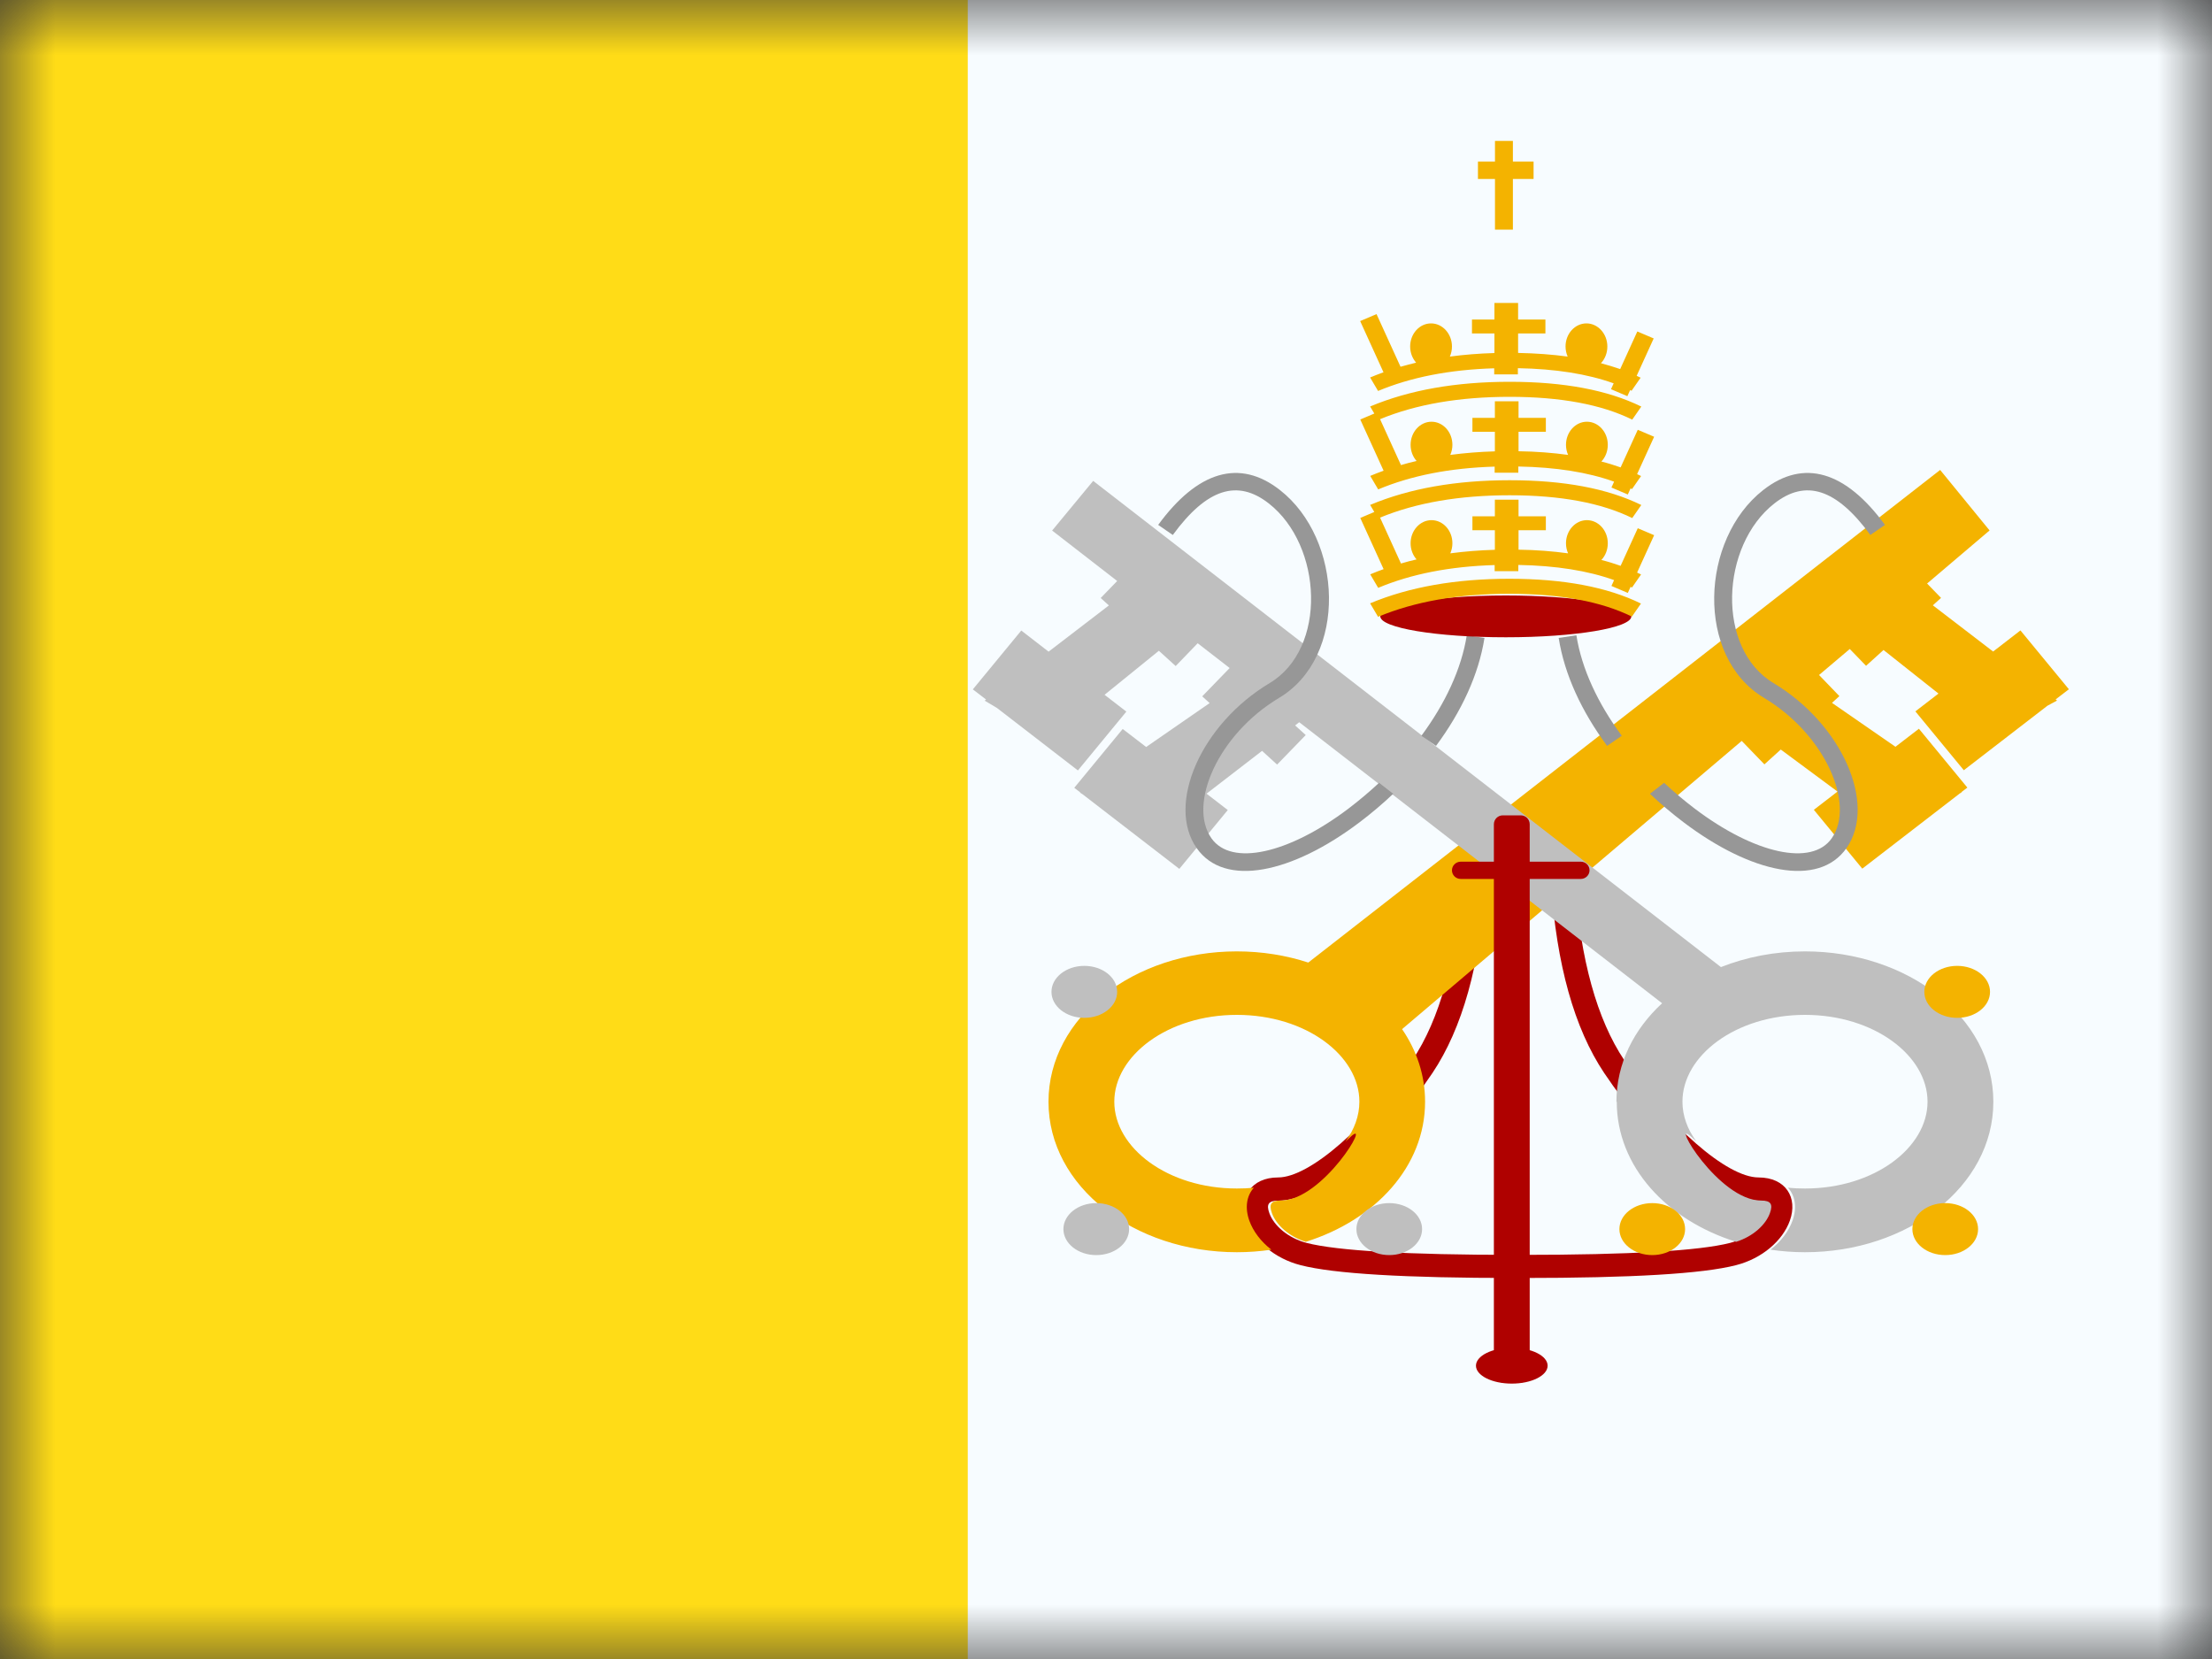 <svg fill="none" height="15" viewBox="0 0 20 15" width="20" xmlns="http://www.w3.org/2000/svg" xmlns:xlink="http://www.w3.org/1999/xlink"><rect x="0" y="0" width="20" height="15" fill="#333333" stroke="none"/><mask id="a" height="15" maskUnits="userSpaceOnUse" width="20" x="0" y="0"><path d="m0 0h20v15h-20z" fill="#fff"/></mask><g mask="url(#a)"><path clip-rule="evenodd" d="m0 0h20v15h-20z" fill="#f7fcff" fill-rule="evenodd"/><path clip-rule="evenodd" d="m0 0h8.75v15h-8.75z" fill="#ffdc17" fill-rule="evenodd"/><path d="m14.239 7.969-.216.014c.051.741.211 1.314.481 1.718.436.651 1.011 1.155 1.396 1.155.087 0 .108.033.079.113-.041.114-.171.226-.337.269-.277.071-.908.108-1.882.108v.209c.993 0 1.635-.038 1.937-.116.235-.06.421-.221.486-.402.075-.209-.038-.391-.283-.391-.286 0-.816-.464-1.214-1.06-.247-.37-.397-.909-.447-1.618z" fill="#af0100"/><path d="m13.217 7.969.216.014c-.051.741-.211 1.314-.481 1.718-.436.651-1.011 1.155-1.396 1.155-.087 0-.108.033-.079.113.041.114.171.226.337.269.277.071.908.108 1.882.108v.209c-.993 0-1.635-.038-1.937-.116-.235-.06-.421-.221-.486-.402-.075-.209.038-.391.283-.391.286 0 .816-.464 1.214-1.06.247-.37.397-.909.447-1.618z" fill="#af0100"/><g clip-rule="evenodd" fill-rule="evenodd"><path d="m17.542 4.249-5.713 4.454c-.2-.065-.418-.101-.646-.101-.927 0-1.703.592-1.703 1.36 0 .768.776 1.36 1.703 1.36.106 0 .211-.008.312-.023-.094-.073-.164-.165-.199-.262-.042-.117-.025-.226.041-.298-.05.005-.102.007-.154.007-.625 0-1.108-.368-1.108-.785 0-.416.483-.785 1.108-.785.625 0 1.108.368 1.108.785 0 .127-.045.25-.126.36.015-.013.03-.027.046-.042.198-.184-.247.576-.632.576-.087 0-.108.033-.079.113.038.107.154.212.306.26.627-.196 1.079-.68 1.079-1.267 0-.24-.076-.463-.208-.656l3.071-2.606.205.212.148-.134.513.38-.214.165.438.532.883-.681.015-.008-.003-.002.055-.042-.438-.532-.212.163-.574-.397.067-.061-.184-.191.278-.235.147.152.158-.143.497.394-.209.161.438.532.756-.583.087-.047-.013-.01.12-.092-.438-.532-.247.191-.545-.418.074-.067-.126-.13.565-.48z" fill="#f4b300"/><path d="m9.804 9.203c.164 0 .297-.105.297-.235 0-.13-.133-.235-.297-.235s-.297.105-.297.235c0 .13.133.235.297.235zm.108 2.145c.164 0 .297-.105.297-.235 0-.13-.133-.235-.297-.235-.164 0-.297.105-.297.235 0 .13.133.235.297.235zm2.946-.235c0 .13-.133.235-.297.235s-.297-.105-.297-.235c0-.13.133-.235.297-.235s.297.105.297.235z" fill="#bfbfbf"/><path d="m14.615 9.962c0-.345.157-.655.413-.891l-3.281-2.541-.037.029.096.087-.259.267-.136-.124-.502.387.192.148-.438.532-.874-.674-.024-.015.003-.002-.055-.042.438-.532.212.163.574-.397-.067-.061.248-.256-.289-.224-.199.206-.152-.138-.491.398.197.152-.438.532-.732-.565-.111-.066.013-.01-.12-.092.438-.532.247.191.545-.418-.074-.067.149-.154-.588-.456.371-.449 5.676 4.396c.23-.091.488-.142.76-.142.927 0 1.703.592 1.703 1.36 0 .768-.776 1.36-1.703 1.36-.106 0-.211-.008-.312-.023.094-.073.164-.165.199-.262.042-.117.025-.226-.041-.298.05.005.102.007.154.007.625 0 1.108-.368 1.108-.785 0-.416-.483-.785-1.108-.785-.625 0-1.108.368-1.108.785 0 .127.045.25.126.36-.015-.013-.03-.027-.046-.042-.198-.184.247.576.632.576.087 0 .108.033.079.113-.038.107-.154.212-.306.26-.627-.196-1.079-.68-1.079-1.267z" fill="#bfbfbf"/><path d="m17.696 9.203c-.164 0-.297-.105-.297-.235 0-.13.133-.235.297-.235s.297.105.297.235c0 .13-.133.235-.297.235zm-.108 2.145c-.164 0-.297-.105-.297-.235 0-.13.133-.235.297-.235s.297.105.297.235c0 .13-.133.235-.297.235zm-2.946-.235c0 .13.133.235.297.235s.297-.105.297-.235c0-.13-.133-.235-.297-.235s-.297.105-.297.235z" fill="#f4b300"/><path d="m13.588 7.372c-.045 0-.081.036-.081.081v.338h-.3c-.043 0-.079.035-.079.078 0 .043.035.078.079.078h.3v4.471c0 .045.036.081.081.081h.162c.045 0 .081-.036.081-.081v-4.471h.462c.043 0 .079-.035.079-.078 0-.043-.035-.078-.079-.078h-.462v-.338c0-.045-.036-.081-.081-.081z" fill="#af0100"/><path d="m10.472 4.746.132.091c.308-.421.586-.506.868-.285.487.381.529 1.312.008 1.624-.622.372-.936 1.096-.661 1.491.254.364.867.226 1.472-.231.107-.081.21-.168.306-.259l-.128-.099c-.088.082-.181.16-.278.234-.54.408-1.058.524-1.238.267-.215-.307.06-.939.612-1.269.624-.373.576-1.435.008-1.879-.366-.287-.746-.171-1.102.316zm2.38 1.907.132.091c.23-.31.386-.645.438-.976l-.16-.024c-.048.304-.195.617-.41.908z" fill="#979797"/><path d="m17.043 4.746-.132.091c-.308-.421-.586-.506-.868-.285-.487.381-.529 1.312-.008 1.624.622.372.936 1.096.661 1.491-.254.364-.867.226-1.472-.231-.107-.081-.21-.168-.306-.259l.128-.099c.088.082.181.16.278.234.54.408 1.058.524 1.238.267.215-.307-.06-.939-.612-1.269-.624-.373-.576-1.435-.008-1.879.366-.287.746-.171 1.102.316zm-2.38 1.907-.132.091c-.23-.31-.386-.645-.438-.976l.16-.024c.048.304.195.617.41.908z" fill="#979797"/><path d="m13.669 12.51c.179 0 .324-.073.324-.162s-.145-.162-.324-.162-.324.073-.324.162.145.162.324.162z" fill="#af0100"/><path d="m13.615 5.762c.627 0 1.135-.085 1.135-.189 0-.104-.508-.189-1.135-.189s-1.135.085-1.135.189c0 .104.508.189 1.135.189z" fill="#af0100"/><path d="m13.679 1.274h-.162v.187h-.154v.157h.154v.458h.162v-.458h.187v-.157h-.187zm-1.219 2.261-.072-.122c.04-.017.08-.032.121-.047l-.211-.463.148-.063.217.476c.046-.013.093-.025.141-.037-.033-.038-.054-.089-.054-.146 0-.116.085-.209.189-.209s.189.094.189.209c0 .033-.007.064-.019.091.128-.017.263-.028.403-.032v-.177h-.203v-.126h.203v-.15h.214v.15h.247v.126h-.247v.176c.159.003.309.014.448.033-.012-.028-.019-.059-.019-.091 0-.116.085-.209.189-.209s.189.094.189.209c0 .059-.022.113-.058.151.06.016.118.034.174.053l.155-.34.148.063-.154.338c.012.006.024.011.036.017l-.082.118-.013-.006-.025.055-.148-.063.024-.053c-.237-.085-.525-.131-.866-.137v.056h-.214v-.055c-.404.012-.755.081-1.053.206zm-.072.14.038.064-.127.054.211.463c-.041.015-.082.03-.121.047l.072.122c.298-.125.648-.194 1.053-.206v.055h.214v-.056c.341.006.629.052.866.137l-.024.053.148.063.025-.055.013.006.082-.118c-.012-.006-.024-.012-.036-.017l.154-.338-.148-.063-.155.34c-.056-.02-.114-.038-.174-.053.036-.038.058-.092.058-.151 0-.116-.085-.209-.189-.209s-.189.094-.189.209c0 .033.007.064.019.091-.139-.019-.288-.031-.448-.033v-.176h.247v-.126h-.247v-.15h-.214v.15h-.203v.126h.203v.177c-.14.004-.274.015-.403.032.012-.028.019-.058.019-.091 0-.116-.085-.209-.189-.209s-.189.094-.189.209c0 .057.021.109.054.146-.048.011-.095.023-.141.037l-.189-.415c.327-.135.718-.202 1.172-.202.46 0 .829.069 1.108.206l.082-.118c-.306-.15-.703-.224-1.19-.224-.485 0-.905.074-1.259.222zm0 .89.038.064-.127.054.211.463c-.041.015-.082.03-.121.047l.072.122c.298-.125.648-.194 1.053-.206v.055h.214v-.056c.341.006.629.052.866.137l-.024.053.148.063.025-.055.013.006.082-.118c-.012-.006-.024-.012-.036-.017l.154-.338-.148-.063-.155.34c-.056-.02-.114-.038-.174-.053.036-.038.058-.092.058-.151 0-.116-.085-.209-.189-.209s-.189.094-.189.209c0 .033.007.064.019.091-.139-.019-.288-.031-.448-.033v-.176h.247v-.126h-.247v-.15h-.214v.15h-.203v.126h.203v.177c-.14.004-.274.015-.403.032.012-.028.019-.058.019-.091 0-.116-.085-.209-.189-.209s-.189.094-.189.209c0 .057.021.109.054.146-.048.011-.095.023-.141.037l-.189-.415c.327-.135.718-.202 1.172-.202.46 0 .829.069 1.108.206l.082-.118c-.306-.15-.703-.224-1.19-.224-.485 0-.905.074-1.259.222zm0 .89.072.122c.33-.138.726-.208 1.187-.208.46 0 .829.069 1.108.206l.082-.118c-.306-.15-.703-.224-1.19-.224-.485 0-.905.074-1.259.222z" fill="#f4b300"/></g></g></svg>